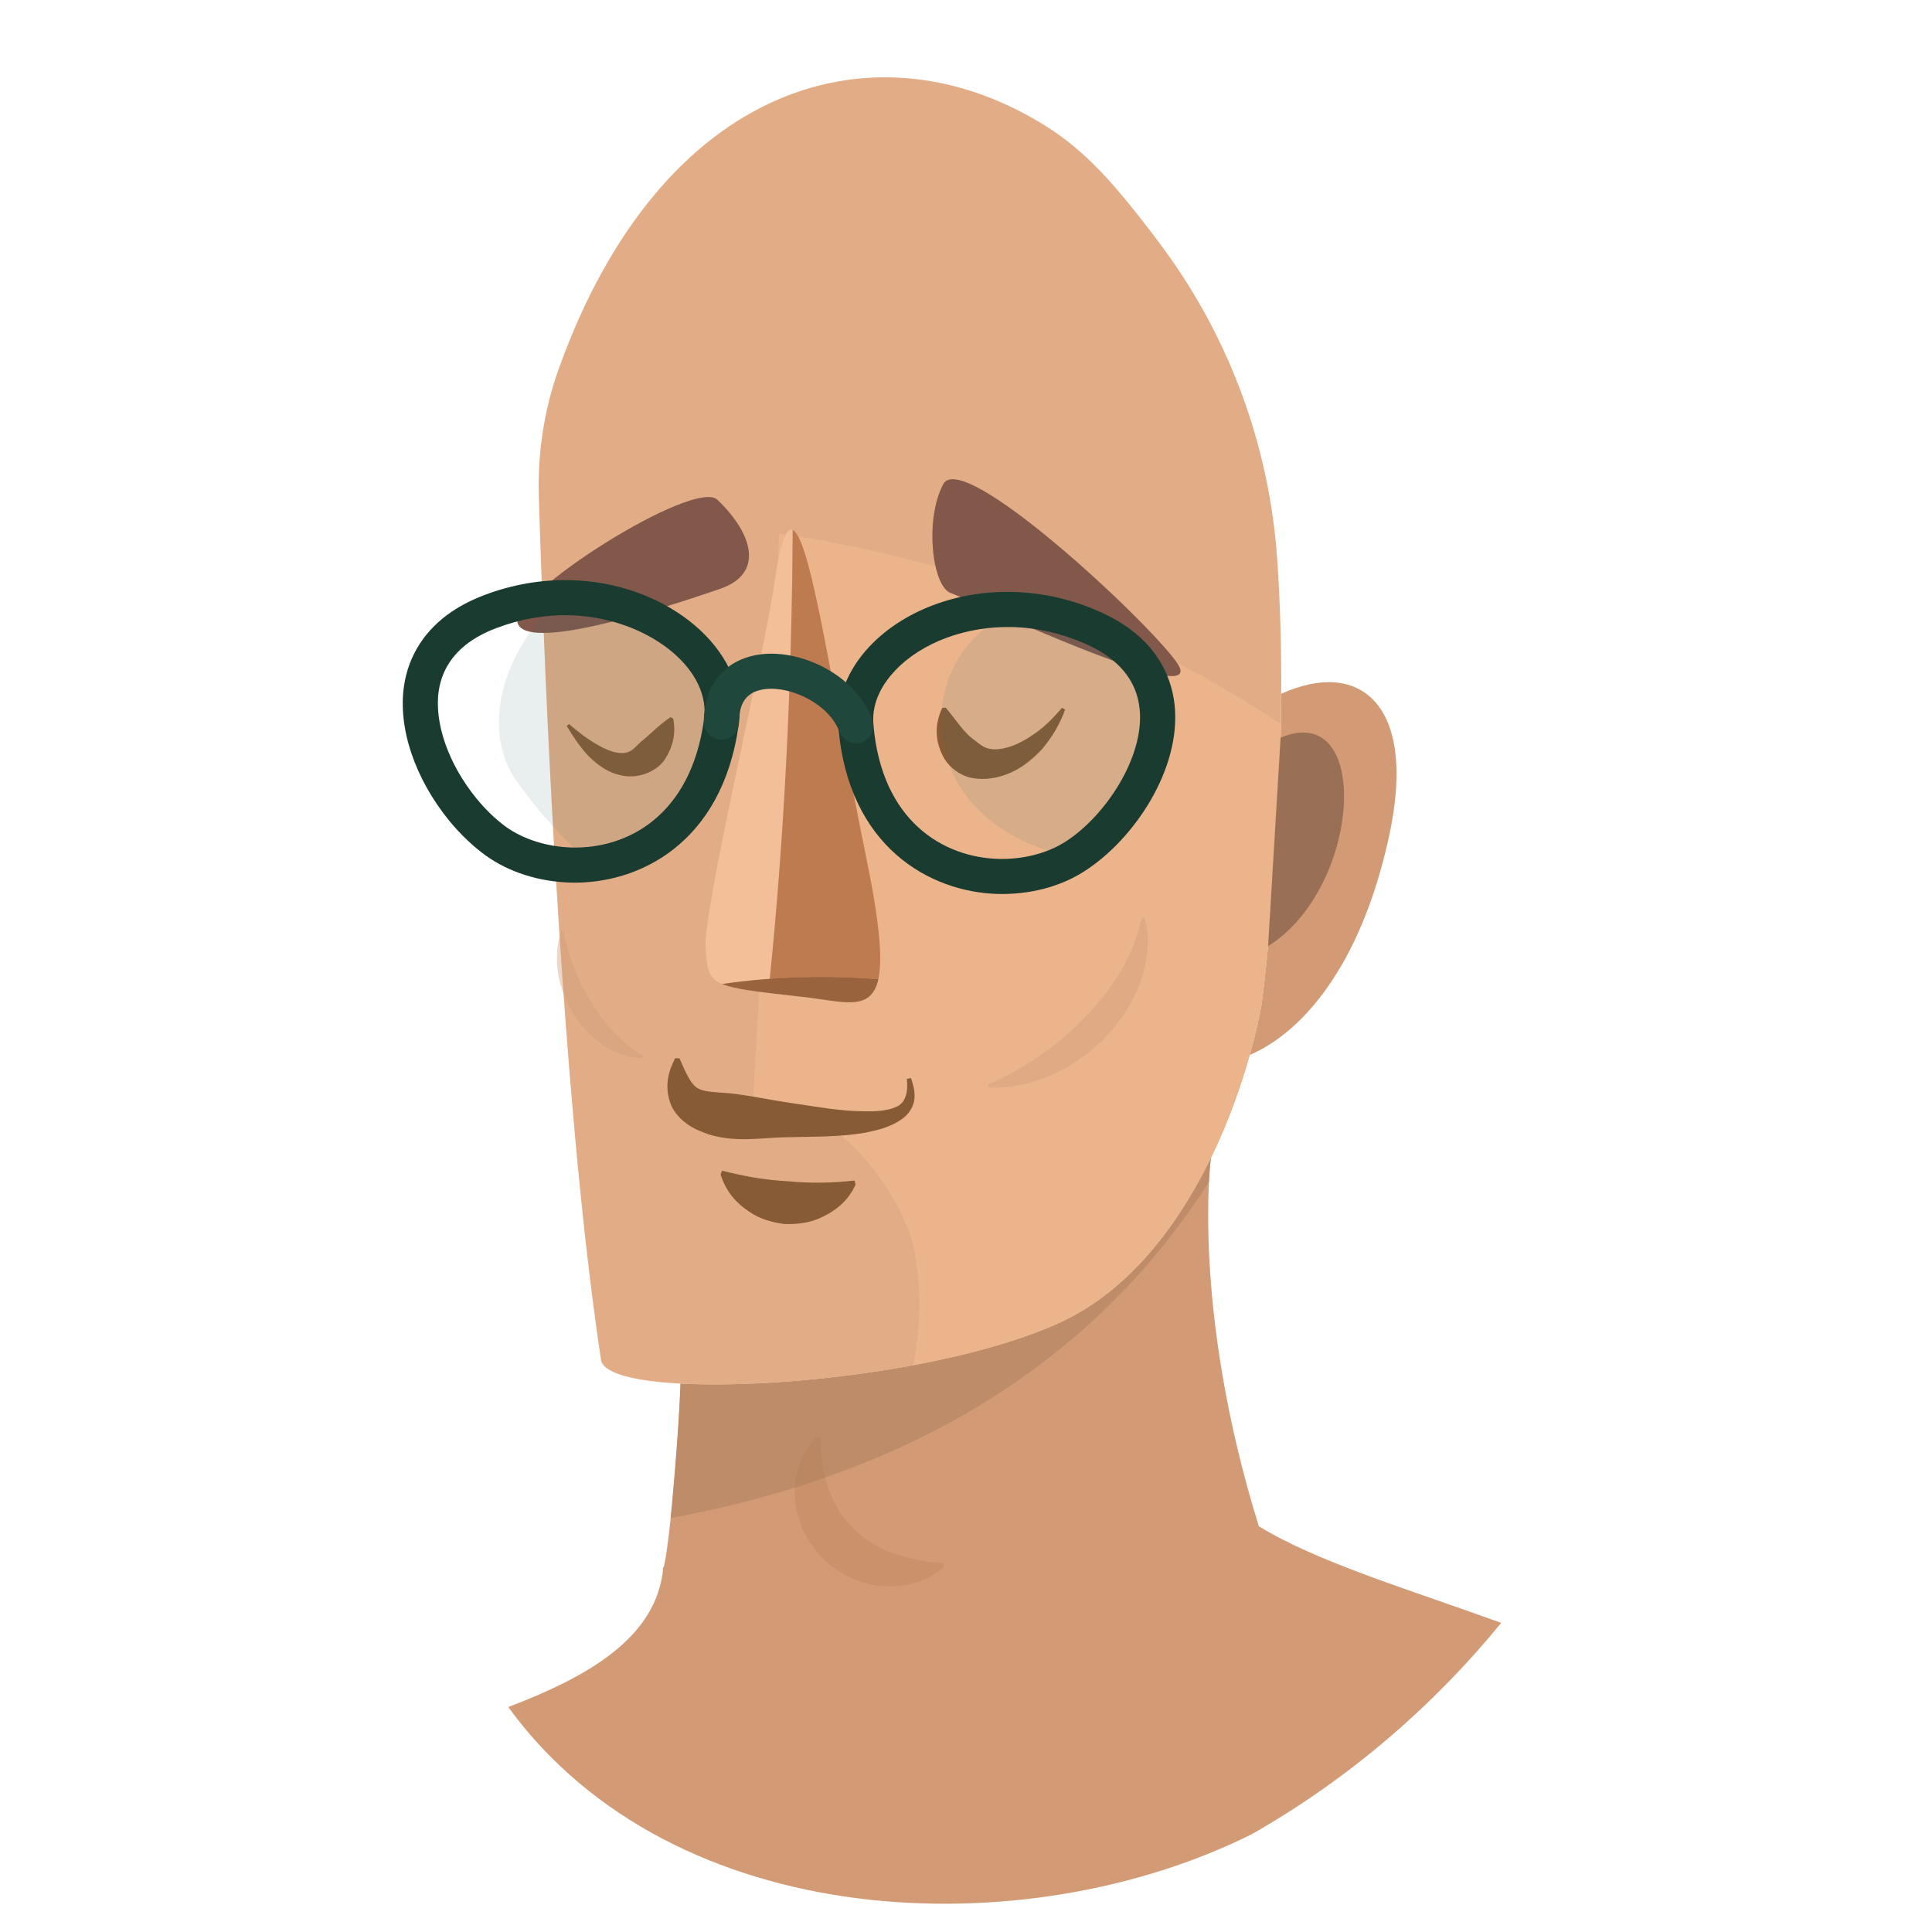 <?xml version="1.0" encoding="utf-8"?>
<!-- Generator: Adobe Illujstrator 23.0.3, SVG Export Plug-In . SVG Version: 6.00 Build 0)  -->
<svg version="1.1" id="Layer_204" xmlns="http://www.w3.org/2000/svg" xmlns:xlink="http://www.w3.org/1999/xlink" x="0px" y="0px"
	 viewBox="0 0 300 300" style="enable-background:new 0 0 300 300;" xml:space="preserve">
<style type="text/css">
	.jst0{fill:#E66F2C;}
	.jst1{fill:#D39B75;}
	.jst2{fill:#BF8C6A;}
	.jst3{fill:#E2AD86;}
	.jst4{fill:#EBB48B;}
	.jst5{fill:#82584A;}
	.jst6{fill:#F2BF99;}
	.jst7{fill:#BD7B4F;}
	.jst8{fill:#99643D;}
	.jst9{fill:#875B36;}
	.jst10{opacity:0.25;}
	.jst11{fill:#B0774D;}
	.jst12{fill:#997055;}
	.jst13{opacity:0.42;fill:#CF9E7A;}
	.jst14{opacity:0.11;fill:#3C736D;}
	.jst15{fill:#1A3B30;}
	.jst16{fill:#1F473B;}
</style>
<g>
	<g>
		<g>
			<path class="jst0" d="M105.55,240.38l-0.37,0.02C105.18,240.4,121.78,221.17,105.55,240.38z"/>
			<g>
				<g>
					<path class="jst1" d="M207.2,105.95c-2.42-0.18-5.23,0.43-8.21,1.75h-0.04c-0.1,23.42-2.5,44.41-3.08,48.39
						c-0.27,1.49-0.8,4.25-1.81,7.72c7.9-3.36,17.13-13.47,21.57-33.68C219.08,114.56,214.89,106.55,207.2,105.95z"/>
				</g>
				<g>
					<path class="jst1" d="M195.47,236.99c-10.52-33.82-7.45-57.16-7.45-57.16c-4.88,10.03-12.38,20.43-23.38,25.52
						c-15.42,7.06-42.99,10.35-58.96,9.49c-0.52,13.8-2.27,28.58-2.69,28.55c0.06,0.01,0.01,6.23,1.28,14.76
						c25.72,18.6,60.75,13.01,90.77,1.1C196.7,246.92,195.47,236.99,195.47,236.99z"/>
				</g>
				<g>
					<path class="jst2" d="M105.67,214.84c15.97,0.86,43.54-2.43,58.96-9.49c11-5.1,18.5-15.49,23.38-25.52c0,0-0.16,1.31-0.29,3.71
						c-19.79,31.01-50.7,46.16-83.58,52.19C104.15,235.73,105.36,223.09,105.67,214.84z"/>
				</g>
				<path class="jst3" d="M198.95,107.7c0.03-6.95-0.15-14.1-0.64-21.07c-1.22-17.18-7.23-33.72-17.36-47.65
					c-2.85-3.92-5.44-7.13-7.52-9.57c-3.17-3.71-6.71-7.1-10.84-9.71c-26.28-16.64-59.77-7.27-75.85,37.63
					c-2.28,6.37-3.28,13.14-3.07,19.9c0.54,17.63,2.05,58.38,5.28,95.39c1.2,13.83,2.65,27.14,4.37,38.53
					c0.33,2.13,5.19,3.31,12.36,3.7c15.97,0.86,43.54-2.43,58.96-9.49c7.51-3.47,13.34-9.42,17.85-16.01
					c2.12-3.09,3.97-6.31,5.53-9.51c2.83-5.83,4.79-11.55,6.04-16.02c1.01-3.47,1.54-6.23,1.81-7.72
					C196.45,152.11,198.85,131.12,198.95,107.7z"/>
				<path class="jst4" d="M116.82,172.34c11.82-2.76,22.16,11.56,24.88,20.56c1.47,6.52,1.34,13,0.09,19.08
					c8.54-1.59,16.66-3.81,22.84-6.63c7.51-3.47,13.34-9.42,17.85-16.01c2.12-3.09,3.97-6.31,5.53-9.51
					c2.83-5.83,4.79-11.55,6.04-16.02c1.01-3.47,1.54-6.23,1.81-7.72c0.54-3.7,2.67-22.22,3.03-43.68
					c-22.38-14.67-47.95-25.11-77.9-29.57C119.48,112.6,118.75,142.6,116.82,172.34z"/>
			</g>
			<g>
				<path class="jst5" d="M182.71,102.84c-4.72-6.65-33.27-33.23-36.24-27.67c-2.96,5.58-1.69,15.9,1.16,16.92
					C150.52,93.1,188.52,111.05,182.71,102.84z"/>
			</g>
			<g>
				<path class="jst5" d="M111.41,77.61c5.5,5.27,7.3,11.43,0.45,13.81c-11.45,3.95-30.08,9.61-31.48,5.34
					C78.97,92.49,107.81,74.17,111.41,77.61z"/>
			</g>
			<g>
				<path class="jst6" d="M112.12,152.79c-2.22-0.95-2.32-2.42-2.56-5.56c-0.41-5.95,9.24-46.3,10.64-56.37
					c0.91-6.53,1.88-9,2.89-8.57c-0.14,23.6-1.24,46.85-3.56,69.73C117.07,152.2,114.59,152.43,112.12,152.79z"/>
			</g>
			<g>
				<path class="jst7" d="M123.09,82.29c2.91,1.27,6.41,26.48,11.28,50.19c2.18,10.48,2.72,16.35,2.02,19.57
					c-5.58-0.44-11.22-0.46-16.86-0.03C121.85,129.14,122.95,105.89,123.09,82.29z"/>
			</g>
			<g>
				<path class="jst8" d="M136.39,152.05c-1.15,5.2-5.57,3.41-11.74,2.75c-6.91-0.77-10.56-1.18-12.52-2.01
					C120.24,151.63,128.37,151.4,136.39,152.05z"/>
			</g>
			<g>
				<path class="jst9" d="M132.7,183.31c-3.42,0.4-6.93,0.45-10.37,0.11c-3.46-0.16-6.87-0.79-10.23-1.64l-0.21,0.62
					c0.94,2.82,2.56,4.5,4.34,5.67c1.74,1.25,3.67,1.74,5.62,2c1.96,0.04,3.94-0.15,5.86-1.11c1.85-0.88,3.92-2.31,5.14-5.01
					L132.7,183.31z"/>
			</g>
			<g>
				<path class="jst9" d="M164.91,109.9c-1.49,1.76-3.06,3.31-4.9,4.45c-1.74,1.17-3.72,1.98-5.46,2.01c-1.9,0-2.56-1.01-3.65-1.75
					c-1.22-0.92-2.35-2.68-4.05-4.73l-0.54,0.05c-1.18,2.44-1.24,5.3,0.41,8.01c0.84,1.31,2.32,2.42,3.96,2.81
					c1.63,0.36,3.23,0.2,4.6-0.18c2.79-0.77,4.82-2.43,6.51-4.22c1.59-1.88,2.84-3.98,3.6-6.18L164.91,109.9z"/>
			</g>
			<g>
				<path class="jst9" d="M104.09,111.37c-1.82,1.26-2.99,2.52-4.14,3.46c-1.17,0.88-1.64,1.91-2.91,2.07
					c-1.22,0.2-2.86-0.4-4.31-1.29c-1.53-0.85-2.98-1.97-4.37-3.18L88,112.72c0.95,1.6,2,3.18,3.34,4.64
					c1.39,1.35,3.07,2.74,5.56,3.12c2.51,0.42,5.39-0.85,6.49-2.81c1.18-1.9,1.58-3.98,1.13-6.12L104.09,111.37z"/>
			</g>
			<g class="jst10">
				<path class="jst11" d="M126.79,223.12c-2.59,2.56-3.53,5.9-3.37,9.28c0,1.75,0.59,3.41,1.21,5.09c0.77,1.63,1.86,3.13,3.1,4.49
					c2.68,2.55,6.1,4.17,9.46,4.31c3.34,0.23,6.55-0.6,9.31-2.86l0.03-0.68c-5.15-0.44-10.52-1.75-14.07-5.48
					c-3.71-3.55-5.09-8.97-5.02-14.09L126.79,223.12z"/>
			</g>
			<g>
				<path class="jst12" d="M198.85,114.54c14.29-5.96,12.52,23.4-1.94,32.37L198.85,114.54z"/>
			</g>
			<path class="jst13" d="M177.28,142.51c-1.23,5.98-4.71,11.31-8.95,15.59c-4.17,4.43-9.4,7.82-14.96,10.33l0.18,0.43
				c3.45,0.18,6.72-0.61,9.76-1.95c3.06-1.32,5.79-3.31,8.22-5.69c2.3-2.46,4.28-5.29,5.47-8.53c1.15-3.17,1.73-6.71,0.72-10.11
				L177.28,142.51z"/>
			<path class="jst13" d="M99.98,164.01c-3.44-1.98-6.17-5.06-8.19-8.44c-2.11-3.33-3.53-7.14-4.29-11.05l-0.33,0.06
				c-1.47,4.37-0.46,8.94,1.78,12.74c2.34,3.69,6.12,6.93,10.88,7.01L99.98,164.01z"/>
			<g>
				<path class="jst9" d="M140.81,167.53c0.24,1.98-0.19,3.76-1.64,4.34c-1.43,0.66-3.32,0.73-5.13,0.69
					c-3.73-0.03-7.41-0.74-11.35-1.31c-3.86-0.56-7.83-1.49-11.09-1.61c-1.68-0.14-2.61-0.22-3.46-0.78
					c-0.98-0.7-1.79-2.59-2.63-4.52l-0.67-0.03c-0.97,1.93-1.71,4.12-0.79,6.88c0.45,1.38,1.58,2.61,2.74,3.41
					c1.16,0.81,2.34,1.23,3.43,1.6c4.41,1.29,8.26,0.39,12.14,0.39c3.8-0.11,7.89-0.01,11.93-0.69c2.01-0.43,4.13-0.87,6.02-2.33
					c0.94-0.72,1.63-1.92,1.69-3.08c0.08-1.15-0.23-2.16-0.54-3.09L140.81,167.53z"/>
			</g>
		</g>
		<g>
			<path class="jst14" d="M112.02,112.14c-0.01-0.57,0.04-1.09,0.14-1.57c-0.06-9.33-11.31-18.03-25.1-17.72
				c-8.48,7.61-12.54,19.47-7.17,28c3.71,5.24,7.73,9.66,12.02,13.33C100.95,133.17,110.01,126.75,112.02,112.14z"/>
			<path class="jst14" d="M179.69,109.73c-0.54-4.88-3.44-9.35-10.07-12.28c-3.66-1.6-7.33-2.45-10.88-2.71
				c-16.64,4.33-19.43,32.78,7.94,38.38c0.04-0.03,0.12-0.06,0.17-0.1C173.73,128.67,180.62,118.57,179.69,109.73z"/>
			<g>
				<path class="jst15" d="M88.62,137.05L88.62,137.05c-4.9-0.13-9.58-1.61-13.19-4.2c-2-1.45-3.96-3.32-5.67-5.4
					c-5.36-6.59-8-14.43-7.02-20.98c0.71-4.73,3.29-8.73,7.48-11.54c1.45-0.97,3.11-1.81,4.94-2.51c4.39-1.67,8.96-2.45,13.53-2.33
					c14.14,0.37,26.13,9.73,26.17,20.46c-0.01,0.69-0.06,1.29-0.15,1.93C112.17,131.06,99.06,137.32,88.62,137.05z M88.55,95.54
					c-3.86-0.1-7.71,0.56-11.45,1.98c-1.44,0.53-2.73,1.18-3.84,1.93c-2.92,1.96-4.64,4.59-5.13,7.81
					c-0.74,4.99,1.5,11.39,5.86,16.73c1.41,1.73,2.99,3.25,4.6,4.42c2.7,1.92,6.4,3.09,10.17,3.19c8.58,0.23,18.5-4.87,20.55-19.84
					c0.06-0.42,0.09-0.84,0.1-1.27C109.4,102.86,99.64,95.84,88.55,95.54z"/>
			</g>
			<g>
				<path class="jst15" d="M154.92,138.81c-10.43-0.28-23.19-7.23-24.73-25.89c-0.36-4.41,1.36-8.87,4.85-12.56
					c5.22-5.52,13.56-8.68,22.3-8.44c4.58,0.12,9.08,1.14,13.39,3.05c8.77,3.88,11.18,10.02,11.66,14.49
					c1.06,9.95-6.33,20.97-14.08,25.87C164.6,137.71,159.84,138.94,154.92,138.81z M157.19,97.37c-7.11-0.19-14.08,2.39-18.19,6.75
					c-1.72,1.8-3.68,4.71-3.38,8.34c1.25,15.06,10.87,20.68,19.44,20.91c3.79,0.1,7.55-0.87,10.33-2.64
					c6.22-3.94,12.37-13.2,11.57-20.69c-0.47-4.43-3.3-7.82-8.44-10.08C164.87,98.35,161.06,97.47,157.19,97.37z"/>
			</g>
			<g>
				<path class="jst16" d="M132.84,115.42c-1.1-0.03-2.1-0.71-2.5-1.79c-1.57-4.28-7.43-7.09-11.47-6.63
					c-2.41,0.27-3.73,1.55-4.03,3.9c-0.09,0.48-0.12,0.81-0.1,1.18c0.03,1.51-1.17,2.75-2.67,2.79c-1.52-0.03-2.74-1.17-2.77-2.67
					c-0.03-0.78,0.04-1.48,0.18-2.16c0.58-4.66,3.87-7.89,8.77-8.45c6.24-0.72,14.65,3.2,17.2,10.17c0.52,1.42-0.21,2.98-1.6,3.5
					C133.51,115.37,133.17,115.43,132.84,115.42z"/>
			</g>
		</g>
		<path class="jst1" d="M194.44,284.78c15.11-8.63,28.1-19.85,38.67-32.78c-14.29-5.18-28.7-9.49-37.64-15.01
			c-48.17,31.81-76.9,13.57-92.48,6.4c-0.94,10.76-11.37,16.84-24.07,21.68C104.63,300.37,159.26,302.38,194.44,284.78z"/>
	</g>
</g>
</svg>
